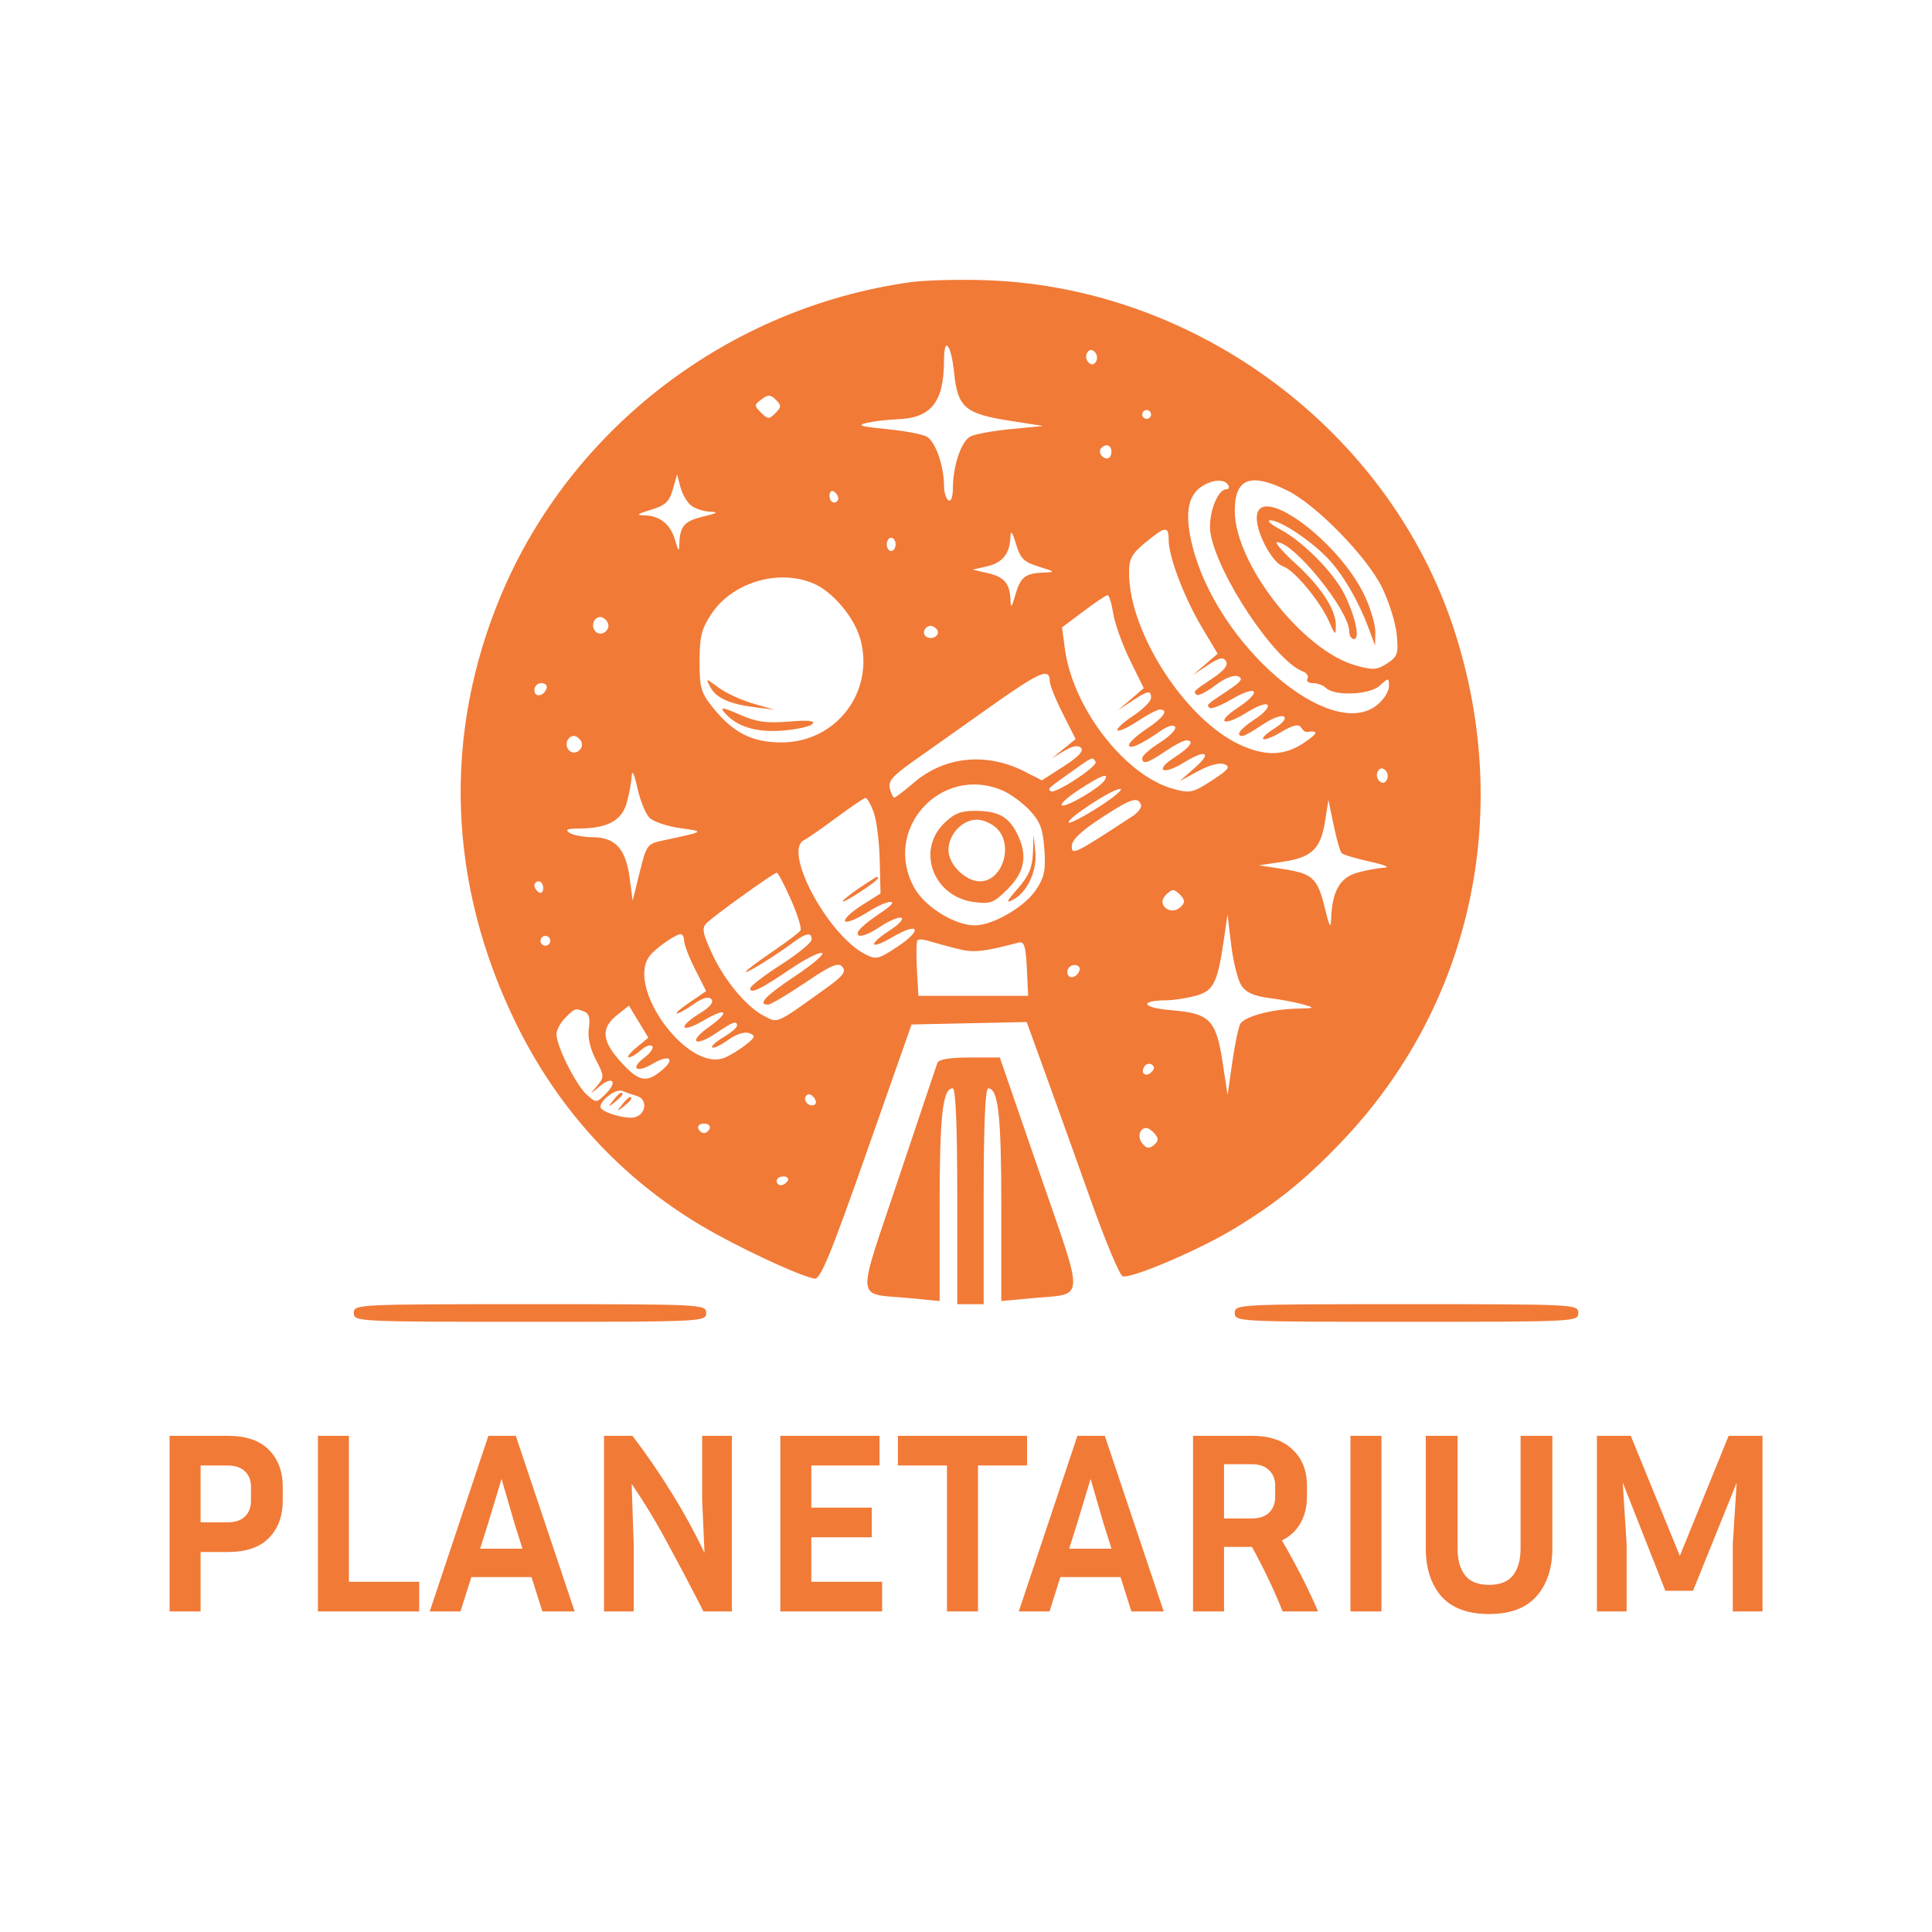 <svg width="359" height="359" viewBox="0 0 359 359" fill="none" xmlns="http://www.w3.org/2000/svg">
<path fill-rule="evenodd" clip-rule="evenodd" d="M169.041 52.453C135.408 57.197 106.211 79.505 93.174 110.42C82.19 136.466 83.17 164.327 95.986 190.367C103.801 206.246 115.46 218.925 130.402 227.796C137.013 231.719 148.437 237.063 151.35 237.592C152.437 237.79 154.343 233.171 161.043 214.103L169.384 190.367L180.081 190.139L190.778 189.912L194.422 199.961C196.427 205.488 200.208 216.028 202.826 223.383C205.443 230.738 208.043 236.932 208.604 237.148C210.054 237.704 222.755 232.297 229.26 228.353C237.292 223.483 242.488 219.281 249.314 212.138C273.39 186.937 281.273 151.129 270.232 117.113C258.277 80.276 222.68 53.554 183.604 52.082C178.427 51.886 171.874 52.053 169.041 52.453ZM177.303 69.344C177.955 75.659 179.352 76.879 187.368 78.14L193.835 79.156L187.823 79.732C184.516 80.048 181.125 80.674 180.287 81.122C178.599 82.026 177.067 86.6 177.061 90.765C177.057 92.361 176.719 93.265 176.237 92.967C175.787 92.689 175.416 91.47 175.414 90.259C175.407 86.551 173.793 81.981 172.187 81.122C171.349 80.674 167.958 80.042 164.652 79.719C159.86 79.25 159.138 79.017 161.095 78.575C162.446 78.269 164.914 77.975 166.582 77.922C173.034 77.716 175.402 74.768 175.414 66.932C175.421 62.289 176.75 63.987 177.303 69.344ZM203.656 67.185C203.26 67.826 202.79 67.874 202.244 67.328C201.794 66.878 201.693 66.077 202.019 65.548C202.416 64.907 202.886 64.86 203.432 65.406C203.882 65.856 203.983 66.657 203.656 67.185ZM144.083 76.773C142.914 77.943 142.671 77.934 141.41 76.673C140.108 75.371 140.115 75.222 141.51 74.201C142.755 73.29 143.189 73.307 144.182 74.3C145.219 75.337 145.206 75.65 144.083 76.773ZM213.887 77.007C213.887 77.457 213.519 77.826 213.069 77.826C212.619 77.826 212.25 77.457 212.25 77.007C212.25 76.557 212.619 76.189 213.069 76.189C213.519 76.189 213.887 76.557 213.887 77.007ZM206.521 83.964C206.521 84.639 206.175 85.192 205.751 85.192C204.719 85.192 203.98 83.913 204.634 83.259C205.555 82.338 206.521 82.699 206.521 83.964ZM128.496 93.99C129.266 94.553 130.839 95.05 131.991 95.096C133.56 95.158 133.274 95.368 130.846 95.937C127.262 96.777 126.376 97.704 126.252 100.743C126.174 102.668 126.126 102.644 125.438 100.335C124.563 97.4 122.659 95.855 119.81 95.769C118.131 95.719 118.359 95.512 120.965 94.727C123.622 93.926 124.359 93.24 125.014 90.959L125.813 88.169L126.455 90.568C126.808 91.886 127.726 93.427 128.496 93.99ZM228.211 90.103C228.489 90.553 228.336 90.921 227.871 90.921C226.165 90.921 224.389 95.866 224.934 99.094C226.241 106.824 236.863 122.756 242.035 124.74C242.817 125.04 243.227 125.657 242.947 126.11C242.667 126.564 243.123 126.934 243.959 126.934C244.796 126.934 245.875 127.329 246.357 127.811C247.939 129.392 254.468 129.136 256.366 127.419C258.061 125.884 258.085 125.887 258.085 127.566C258.085 128.504 257.072 130.07 255.835 131.047C247.177 137.877 226.306 119.938 221.618 101.637C220.128 95.823 220.612 92.282 223.138 90.513C225.155 89.1 227.475 88.913 228.211 90.103ZM239.17 91.126C244.544 93.748 254.007 103.437 256.828 109.203C258.108 111.82 259.327 115.738 259.536 117.911C259.878 121.476 259.706 121.996 257.76 123.272C255.866 124.512 255.152 124.558 251.893 123.645C242.1 120.904 229.467 104.767 229.447 94.973C229.434 88.891 232.284 87.764 239.17 91.126ZM155.775 92.606C155.775 93.031 155.407 93.377 154.957 93.377C154.507 93.377 154.138 92.802 154.138 92.101C154.138 91.399 154.507 91.052 154.957 91.331C155.407 91.609 155.775 92.183 155.775 92.606ZM233.531 96.274C233.531 99.221 236.473 104.62 238.415 105.236C240.448 105.881 245.35 111.774 246.981 115.532C248.087 118.081 248.202 118.151 248.228 116.294C248.271 113.313 245.505 109.059 240.654 104.64C238.312 102.507 236.804 100.757 237.303 100.752C240.408 100.721 250.69 113.425 250.712 117.317C250.716 118.105 251.117 118.75 251.602 118.75C252.774 118.75 251.813 114.367 249.744 110.282C247.727 106.296 242.007 100.547 237.912 98.387C236.178 97.472 235.331 96.707 236.031 96.687C237.97 96.632 244.259 100.908 247.236 104.305C249.995 107.455 252.603 112.074 254.443 117.068L255.515 119.977L255.564 117.522C255.591 116.171 254.723 113.153 253.634 110.814C248.765 100.355 233.531 89.337 233.531 96.274ZM193.022 105.291C196.157 106.26 196.189 106.305 193.835 106.399C190.485 106.533 189.621 107.229 188.664 110.566C187.971 112.986 187.83 113.112 187.757 111.383C187.631 108.385 186.606 107.205 183.505 106.486L180.739 105.845L183.428 105.232C186.289 104.58 187.657 102.856 187.759 99.774C187.803 98.435 188.105 98.818 188.788 101.08C189.607 103.794 190.252 104.436 193.022 105.291ZM217.161 100.354C217.161 103.469 220.049 111.056 223.333 116.569L226.258 121.478L223.96 123.456L221.663 125.432L224.407 123.612C226.554 122.188 227.296 122.023 227.81 122.855C228.256 123.577 227.504 124.567 225.475 125.931C221.692 128.473 221.697 128.468 222.323 129.094C222.611 129.382 224.163 128.613 225.773 127.385C227.54 126.037 229.228 125.356 230.034 125.665C231.078 126.065 230.67 126.64 228.152 128.318C224.041 131.057 224.167 130.938 224.763 131.535C225.043 131.815 226.923 131.077 228.941 129.894C233.662 127.128 234.599 128.465 230.05 131.476C225.702 134.353 227.328 135.136 231.795 132.318C233.619 131.165 235.303 130.584 235.569 131.014C235.833 131.44 234.75 132.631 233.163 133.659C230.45 135.416 229.465 136.756 230.886 136.756C231.231 136.756 232.895 135.817 234.584 134.671C236.271 133.523 238.056 132.834 238.547 133.138C239.087 133.472 238.417 134.342 236.862 135.326C233.28 137.594 234.404 138.187 238.125 135.992C240.256 134.734 241.322 134.482 241.73 135.142C242.048 135.656 242.543 136.046 242.831 136.007C245.08 135.707 244.958 136.218 242.358 137.984C238.753 140.434 235.207 140.569 230.511 138.437C220.33 133.815 209.795 117.546 209.795 106.445C209.795 103.829 210.294 102.906 212.846 100.803C216.549 97.751 217.161 97.687 217.161 100.354ZM166.416 101.152C166.416 101.827 166.047 102.38 165.597 102.38C165.147 102.38 164.779 101.827 164.779 101.152C164.779 100.477 165.147 99.924 165.597 99.924C166.047 99.924 166.416 100.477 166.416 101.152ZM151.108 108.397C154.715 109.903 158.79 114.746 159.89 118.831C162.521 128.606 155.344 137.957 145.209 137.957C139.782 137.957 136.27 136.185 132.535 131.565C130.255 128.743 129.993 127.853 129.993 122.911C129.993 118.312 130.354 116.857 132.177 114.102C136.06 108.235 144.577 105.668 151.108 108.397ZM206.865 114.022C207.169 115.923 208.569 119.819 209.976 122.677L212.534 127.874L210.142 129.928L207.749 131.98L210.33 130.276C213.364 128.273 213.887 128.187 213.887 129.69C213.887 130.306 212.381 131.807 210.538 133.025C208.697 134.244 207.4 135.452 207.657 135.709C207.914 135.967 209.598 135.203 211.398 134.011C213.198 132.82 215.047 131.845 215.507 131.845C217.245 131.845 216.228 133.341 213.069 135.431C211.268 136.623 209.795 137.974 209.795 138.433C209.795 139.352 212.041 138.349 215.672 135.807C216.975 134.894 218.067 134.597 218.362 135.075C218.635 135.517 217.372 136.818 215.555 137.965C213.738 139.112 212.25 140.414 212.25 140.859C212.25 142.125 213.269 141.829 216.519 139.621C218.175 138.495 219.918 137.575 220.392 137.575C222.062 137.575 221.201 138.824 218.18 140.782C214.428 143.215 216.067 144.114 219.916 141.735C224.028 139.194 225.345 139.737 222.072 142.625L219.208 145.152L222.619 143.297C224.699 142.165 226.605 141.661 227.502 142.005C228.718 142.472 228.317 142.995 225.184 145.033C221.692 147.305 221.138 147.428 218.102 146.611C209.1 144.187 199.337 131.601 197.868 120.526L197.345 116.579L201.319 113.596C203.505 111.956 205.523 110.603 205.802 110.589C206.082 110.576 206.56 112.121 206.865 114.022ZM112.849 115.547C113.692 116.912 111.796 118.477 110.666 117.348C109.722 116.403 110.313 114.657 111.577 114.657C111.974 114.657 112.546 115.057 112.849 115.547ZM174.156 117.056C174.762 118.036 173.222 119.006 172.132 118.332C171.216 117.767 171.818 116.294 172.963 116.294C173.36 116.294 173.897 116.637 174.156 117.056ZM195.062 126.597C195.062 127.258 196.144 129.944 197.468 132.565L199.873 137.33L197.673 139.113L195.472 140.897L197.764 139.523C199.304 138.601 200.328 138.421 200.882 138.974C201.435 139.528 200.373 140.654 197.65 142.4L193.595 145.003L190.44 143.387C183.343 139.752 175.557 140.518 169.836 145.415C168.037 146.954 166.39 148.215 166.177 148.215C165.963 148.215 165.59 147.457 165.347 146.53C164.998 145.192 165.866 144.167 169.549 141.561C172.102 139.754 178.567 135.18 183.915 131.395C193.281 124.766 195.062 123.999 195.062 126.597ZM132.02 127.716C133.101 129.737 135.614 130.845 140.477 131.448L143.907 131.873L139.963 130.744C137.794 130.122 134.908 128.793 133.55 127.789C131.086 125.967 131.083 125.967 132.02 127.716ZM101.568 127.907C101.062 129.424 99.3 129.675 99.3 128.23C99.3 127.518 99.884 126.934 100.596 126.934C101.309 126.934 101.747 127.371 101.568 127.907ZM134.541 132.311C136.746 134.968 140.343 136.126 145.278 135.769C147.914 135.578 150.467 135.025 150.952 134.541C151.582 133.91 150.334 133.779 146.58 134.081C142.366 134.419 140.548 134.158 137.403 132.767C134.409 131.443 133.732 131.335 134.541 132.311ZM107.938 137.646C108.781 139.011 106.885 140.576 105.756 139.446C104.811 138.502 105.402 136.756 106.667 136.756C107.063 136.756 107.636 137.156 107.938 137.646ZM203.588 141.557C204.084 142.359 195.911 147.7 195.23 147.018C194.709 146.498 194.53 146.665 199.073 143.42C203.112 140.536 202.989 140.587 203.588 141.557ZM120.687 151.955C121.421 152.685 123.999 153.552 126.416 153.884C131.024 154.516 131.03 154.512 123.445 156.116C120.232 156.796 120.148 156.906 118.865 162.082L117.56 167.355L116.992 163.073C116.284 157.741 114.318 155.586 110.145 155.569C108.457 155.562 106.523 155.199 105.848 154.763C104.93 154.169 105.363 153.966 107.568 153.956C112.862 153.934 115.541 152.491 116.465 149.164C116.923 147.517 117.341 145.248 117.394 144.122C117.448 142.963 117.894 143.931 118.422 146.353C118.934 148.705 119.954 151.227 120.687 151.955ZM257.676 144.941C257.28 145.582 256.809 145.629 256.263 145.083C255.813 144.633 255.713 143.833 256.039 143.304C256.435 142.663 256.906 142.616 257.452 143.162C257.902 143.612 258.003 144.412 257.676 144.941ZM205.273 144.974C204.422 146.352 198.294 149.974 197.348 149.659C196.871 149.5 198.279 148.194 200.477 146.755C204.577 144.074 206.202 143.471 205.273 144.974ZM186.29 146.886C187.739 147.506 190.005 149.163 191.327 150.569C193.28 152.644 193.792 154.007 194.06 157.831C194.334 161.75 194.067 163.018 192.468 165.403C190.364 168.541 184.47 171.951 181.148 171.951C177.411 171.951 171.891 168.534 169.911 164.994C163.843 154.147 174.842 141.988 186.29 146.886ZM204.199 149.934C201.347 151.761 198.829 153.073 198.606 152.85C198.014 152.257 206.683 146.575 208.147 146.595C208.828 146.605 207.051 148.107 204.199 149.934ZM162.33 150.875C162.872 152.338 163.383 156.344 163.466 159.778L163.617 166.021L160.104 168.243C158.172 169.466 156.788 170.784 157.028 171.173C157.269 171.563 159.177 170.796 161.268 169.47C165.141 167.014 167.655 166.931 164.004 169.38C160.098 172.001 158.784 173.327 159.598 173.83C160.046 174.107 161.781 173.404 163.453 172.268C165.124 171.132 166.933 170.35 167.471 170.529C168.01 170.709 167.077 171.747 165.397 172.836C161.099 175.622 161.56 176.646 165.956 174.07C170.842 171.207 171.494 172.781 166.728 175.937C163.223 178.258 162.787 178.357 160.733 177.295C153.75 173.684 145.39 158 149.432 156.092C149.995 155.826 152.665 153.97 155.366 151.967C158.067 149.964 160.517 148.3 160.811 148.27C161.104 148.239 161.788 149.412 162.33 150.875ZM212.025 149.584C212.183 150.056 211.469 150.993 210.439 151.666C199.63 158.732 199.155 158.967 199.155 157.238C199.155 156.081 200.849 154.46 204.68 151.953C210.167 148.361 211.476 147.938 212.025 149.584ZM249.312 158.539C249.605 158.832 251.975 159.538 254.579 160.107C257.183 160.677 258.392 161.183 257.267 161.231C256.141 161.28 253.873 161.694 252.225 162.152C249.006 163.046 247.534 165.612 247.354 170.64C247.282 172.679 247.053 172.311 246.19 168.769C244.824 163.164 243.934 162.327 238.434 161.482L233.94 160.79L238.326 160.143C243.742 159.344 245.411 157.753 246.218 152.622L246.847 148.624L247.813 153.316C248.345 155.896 249.02 158.247 249.312 158.539ZM175.356 153.063C170.262 158.156 173.497 166.609 180.921 167.605C184.068 168.026 184.635 167.809 187.264 165.18C190.504 161.94 191.004 158.786 188.916 154.746C187.338 151.697 185.38 150.67 181.139 150.67C178.482 150.67 177.23 151.188 175.356 153.063ZM185.241 153.944C188.404 157.108 186.26 163.766 182.077 163.766C179.42 163.766 176.237 160.612 176.237 157.977C176.237 155.042 178.803 152.307 181.557 152.307C182.683 152.307 184.34 153.044 185.241 153.944ZM191.926 158.622C191.822 161.228 191.138 162.813 189.128 165.103C186.999 167.529 186.833 167.939 188.302 167.154C190.931 165.747 192.755 161.74 192.382 158.192L192.063 155.172L191.926 158.622ZM146.968 167.15C148.189 169.913 148.989 172.493 148.747 172.884C148.506 173.275 146.121 175.081 143.447 176.896C140.774 178.711 138.587 180.372 138.587 180.587C138.587 181.001 144.216 177.501 147.496 175.048C149.789 173.333 150.883 173.189 150.816 174.611C150.79 175.174 148.212 177.273 145.087 179.276C141.963 181.279 139.406 183.252 139.406 183.661C139.406 184.758 141.315 183.841 146.825 180.1C149.538 178.257 152.199 176.897 152.737 177.077C153.276 177.256 151.049 179.177 147.789 181.345C142.253 185.026 140.678 186.683 142.716 186.683C143.187 186.683 146.283 184.854 149.596 182.618C154.512 179.301 155.79 178.758 156.542 179.665C157.271 180.542 156.643 181.367 153.551 183.588C144.068 190.401 144.615 190.154 142.011 188.807C138.656 187.072 134.586 182.169 132.231 177.025C130.522 173.292 130.383 172.439 131.329 171.497C132.693 170.139 143.74 162.204 144.328 162.161C144.559 162.143 145.747 164.389 146.968 167.15ZM159.648 165.023C157.968 166.165 156.594 167.275 156.594 167.49C156.594 167.705 158.067 166.906 159.868 165.715C162.727 163.823 163.693 162.947 162.922 162.947C162.802 162.947 161.329 163.881 159.648 165.023ZM100.937 165.042C100.937 165.743 100.569 166.09 100.119 165.812C99.668 165.534 99.3 164.96 99.3 164.536C99.3 164.112 99.668 163.766 100.119 163.766C100.569 163.766 100.937 164.341 100.937 165.042ZM219.527 166.522C220.233 167.373 220.159 167.887 219.217 168.669C217.484 170.108 215.028 168.214 216.433 166.522C216.944 165.906 217.64 165.403 217.98 165.403C218.319 165.403 219.016 165.906 219.527 166.522ZM230.665 183.113C231.52 184.419 232.98 185.083 235.766 185.438C237.913 185.711 240.774 186.249 242.125 186.634C244.433 187.292 244.359 187.34 240.897 187.423C236.356 187.531 231.346 188.866 230.503 190.192C230.156 190.738 229.474 193.947 228.988 197.324L228.105 203.462L227.182 197.393C225.98 189.495 224.783 188.284 217.603 187.707C212.188 187.273 211.556 185.909 216.752 185.873C218.103 185.863 220.578 185.475 222.254 185.01C225.568 184.09 226.277 182.604 227.506 173.997L228.091 169.905L228.78 175.595C229.158 178.725 230.007 182.108 230.665 183.113ZM102.121 175.294C101.858 175.721 101.294 175.854 100.868 175.591C100.441 175.327 100.308 174.763 100.571 174.337C100.835 173.91 101.399 173.777 101.825 174.04C102.252 174.304 102.385 174.868 102.121 175.294ZM127.129 174.842C127.129 175.533 128.049 177.914 129.174 180.134L131.219 184.17L128.166 186.246C126.486 187.386 125.416 188.32 125.789 188.32C126.162 188.32 127.565 187.539 128.907 186.583C130.528 185.429 131.621 185.119 132.162 185.66C132.704 186.202 131.995 187.083 130.053 188.284C125.774 190.928 126.473 192.134 130.812 189.591C135.199 187.02 135.733 187.996 131.562 190.964C127.762 193.668 129.196 194.611 133.087 191.968C136.237 189.827 136.95 189.574 136.95 190.599C136.95 190.953 135.82 191.909 134.438 192.725C133.057 193.541 132.115 194.398 132.345 194.628C132.575 194.858 133.903 194.236 135.295 193.244C136.82 192.158 138.383 191.655 139.225 191.978C140.453 192.45 140.376 192.712 138.582 194.137C137.459 195.03 135.695 196.11 134.66 196.537C127.823 199.358 116.109 183.326 120.785 177.547C121.974 176.078 125.564 173.588 126.493 173.588C126.842 173.588 127.129 174.152 127.129 174.842ZM177.67 176.25C180.926 177.081 182.423 176.938 189.333 175.135C190.309 174.881 190.611 175.861 190.805 179.931L191.048 185.046H180.851H170.654L170.376 180.064C170.223 177.325 170.274 174.91 170.488 174.698C170.701 174.485 171.622 174.548 172.534 174.838C173.445 175.126 175.756 175.762 177.67 176.25ZM200.604 180.289C200.098 181.807 198.336 182.058 198.336 180.613C198.336 179.901 198.92 179.317 199.632 179.317C200.345 179.317 200.783 179.754 200.604 180.289ZM118.277 194.634C117.068 195.631 116.419 196.459 116.833 196.476C117.248 196.492 118.263 195.894 119.089 195.146C119.915 194.398 120.859 194.055 121.187 194.384C121.515 194.712 120.875 195.666 119.762 196.505C117.011 198.581 118.227 199.476 121.317 197.651C124.422 195.817 125.584 196.717 122.948 198.913C120.097 201.287 118.668 200.987 115.355 197.321C111.818 193.406 111.621 191.046 114.63 188.646L116.865 186.865L118.67 189.844L120.475 192.822L118.277 194.634ZM108.584 187.975C109.452 188.308 109.7 189.217 109.422 191.044C109.167 192.717 109.621 194.786 110.7 196.862C112.296 199.932 112.307 200.162 110.953 201.773C109.534 203.459 109.534 203.46 111.378 201.898C113.821 199.83 114.849 200.963 112.584 203.229C110.833 204.981 110.801 204.982 109.035 203.411C107.045 201.64 103.413 194.419 103.401 192.208C103.396 191.42 104.129 190.039 105.03 189.139C106.853 187.315 106.859 187.313 108.584 187.975ZM174.176 197.528C173.972 198.091 170.704 207.817 166.915 219.144C159.049 242.655 158.813 240.239 169.076 241.225L174.6 241.756V224.095C174.6 207.274 175.162 202.235 177.035 202.235C177.585 202.235 177.874 209.142 177.874 222.287V242.34H180.33H182.785V222.287C182.785 209.142 183.074 202.235 183.624 202.235C185.498 202.235 186.059 207.274 186.059 224.095V241.756L191.714 241.231C201.789 240.295 201.648 242.512 193.192 217.99L185.783 196.505H180.166C176.417 196.505 174.425 196.846 174.176 197.528ZM213.973 199.203C212.922 200.254 211.857 199.442 212.634 198.183C212.936 197.696 213.557 197.529 214.015 197.812C214.574 198.158 214.56 198.615 213.973 199.203ZM118.33 203.651C120.312 204.22 120.13 206.919 118.065 207.573C116.465 208.082 111.577 206.654 111.577 205.678C111.577 204.38 114.489 202.239 115.618 202.708C116.322 203 117.542 203.424 118.33 203.651ZM113.928 204.485C112.911 205.783 112.939 205.812 114.237 204.795C115.026 204.177 115.67 203.532 115.67 203.362C115.67 202.689 114.998 203.122 113.928 204.485ZM151.478 205.167C150.698 205.947 149.134 204.684 149.716 203.744C150.062 203.185 150.519 203.199 151.107 203.786C151.589 204.268 151.756 204.89 151.478 205.167ZM115.565 205.304C114.548 206.602 114.576 206.631 115.874 205.613C117.238 204.543 117.671 203.872 116.997 203.872C116.828 203.872 116.183 204.516 115.565 205.304ZM131.882 209.662C131.721 210.146 131.239 210.542 130.812 210.542C130.384 210.542 129.902 210.146 129.741 209.662C129.58 209.179 130.061 208.782 130.812 208.782C131.562 208.782 132.043 209.179 131.882 209.662ZM214.616 210.72C215.318 211.566 215.27 212.068 214.415 212.777C213.553 213.492 213.051 213.43 212.289 212.511C211.299 211.32 211.729 209.601 213.017 209.601C213.386 209.601 214.105 210.104 214.616 210.72ZM146.363 219.423C146.085 219.873 145.511 220.241 145.087 220.241C144.663 220.241 144.317 219.873 144.317 219.423C144.317 218.972 144.891 218.604 145.593 218.604C146.294 218.604 146.641 218.972 146.363 219.423ZM65.743 243.977C65.743 245.587 66.288 245.614 98.482 245.614C130.675 245.614 131.221 245.587 131.221 243.977C131.221 242.367 130.675 242.34 98.482 242.34C66.288 242.34 65.743 242.367 65.743 243.977ZM229.439 243.977C229.439 245.586 229.984 245.614 261.359 245.614C292.734 245.614 293.28 245.586 293.28 243.977C293.28 242.368 292.734 242.34 261.359 242.34C229.984 242.34 229.439 242.368 229.439 243.977Z" fill="#F17A37"/>
<path d="M31.515 299.436V266.796H42.267C45.691 266.796 48.251 267.66 49.947 269.388C51.675 271.116 52.539 273.42 52.539 276.3V278.844C52.539 281.724 51.675 284.044 49.947 285.804C48.251 287.532 45.691 288.396 42.267 288.396H37.275V299.436H31.515ZM42.267 272.316H37.275V282.876H42.267C43.675 282.876 44.747 282.524 45.483 281.82C46.251 281.116 46.635 280.124 46.635 278.844V276.3C46.635 275.052 46.251 274.076 45.483 273.372C44.747 272.668 43.675 272.316 42.267 272.316ZM77.894 293.916V299.436H59.078V266.796H64.838V293.916H77.894ZM100.782 299.436L98.766 293.052H87.582L85.566 299.436H79.854L90.75 266.796H95.838L106.782 299.436H100.782ZM90.702 283.068L89.214 287.772H97.086L95.598 283.068L93.198 274.812L90.702 283.068ZM112.234 299.436V266.796H117.514C120.042 270.092 122.442 273.58 124.714 277.26C126.986 280.908 129.05 284.668 130.906 288.54L130.474 278.796V266.796H135.994V299.436H130.714C128.666 295.404 126.538 291.356 124.33 287.292C122.154 283.196 119.834 279.34 117.37 275.724L117.754 286.956V299.436H112.234ZM163.912 293.916V299.436H145V266.796H163.432V272.316H150.76V280.14H161.992V285.66H150.76V293.916H163.912ZM166.846 272.316V266.796H190.846V272.316H181.726V299.436H175.966V272.316H166.846ZM210.235 299.436L208.219 293.052H197.035L195.019 299.436H189.307L200.203 266.796H205.291L216.235 299.436H210.235ZM200.155 283.068L198.667 287.772H206.539L205.051 283.068L202.651 274.812L200.155 283.068ZM227.447 287.436V299.436H221.687V266.796H232.583C235.879 266.796 238.407 267.644 240.167 269.34C241.959 271.004 242.855 273.244 242.855 276.06V278.124C242.855 279.98 242.455 281.612 241.655 283.02C240.855 284.428 239.703 285.5 238.199 286.236C240.823 290.716 243.063 295.116 244.919 299.436H238.343C236.743 295.436 234.839 291.436 232.631 287.436H227.447ZM232.583 272.076H227.447V282.156H232.583C233.991 282.156 235.063 281.804 235.799 281.1C236.567 280.364 236.951 279.372 236.951 278.124V276.06C236.951 274.844 236.567 273.884 235.799 273.18C235.063 272.444 233.991 272.076 232.583 272.076ZM256.697 299.436H250.937V266.796H256.697V299.436ZM264.935 266.796H270.839V287.724C270.839 289.836 271.303 291.5 272.231 292.716C273.159 293.9 274.647 294.492 276.695 294.492C278.743 294.492 280.231 293.9 281.159 292.716C282.087 291.5 282.551 289.836 282.551 287.724V266.796H288.455V287.724C288.455 291.404 287.479 294.364 285.527 296.604C283.575 298.812 280.631 299.916 276.695 299.916C272.727 299.916 269.767 298.812 267.815 296.604C265.895 294.364 264.935 291.404 264.935 287.724V266.796ZM303.022 266.796L312.142 289.116L321.214 266.796H327.502V299.436H321.982V286.956L322.702 275.532L314.59 295.596H309.454L301.534 275.484L302.254 286.956V299.436H296.734V266.796H303.022Z" fill="#F17A37"/>
</svg>

